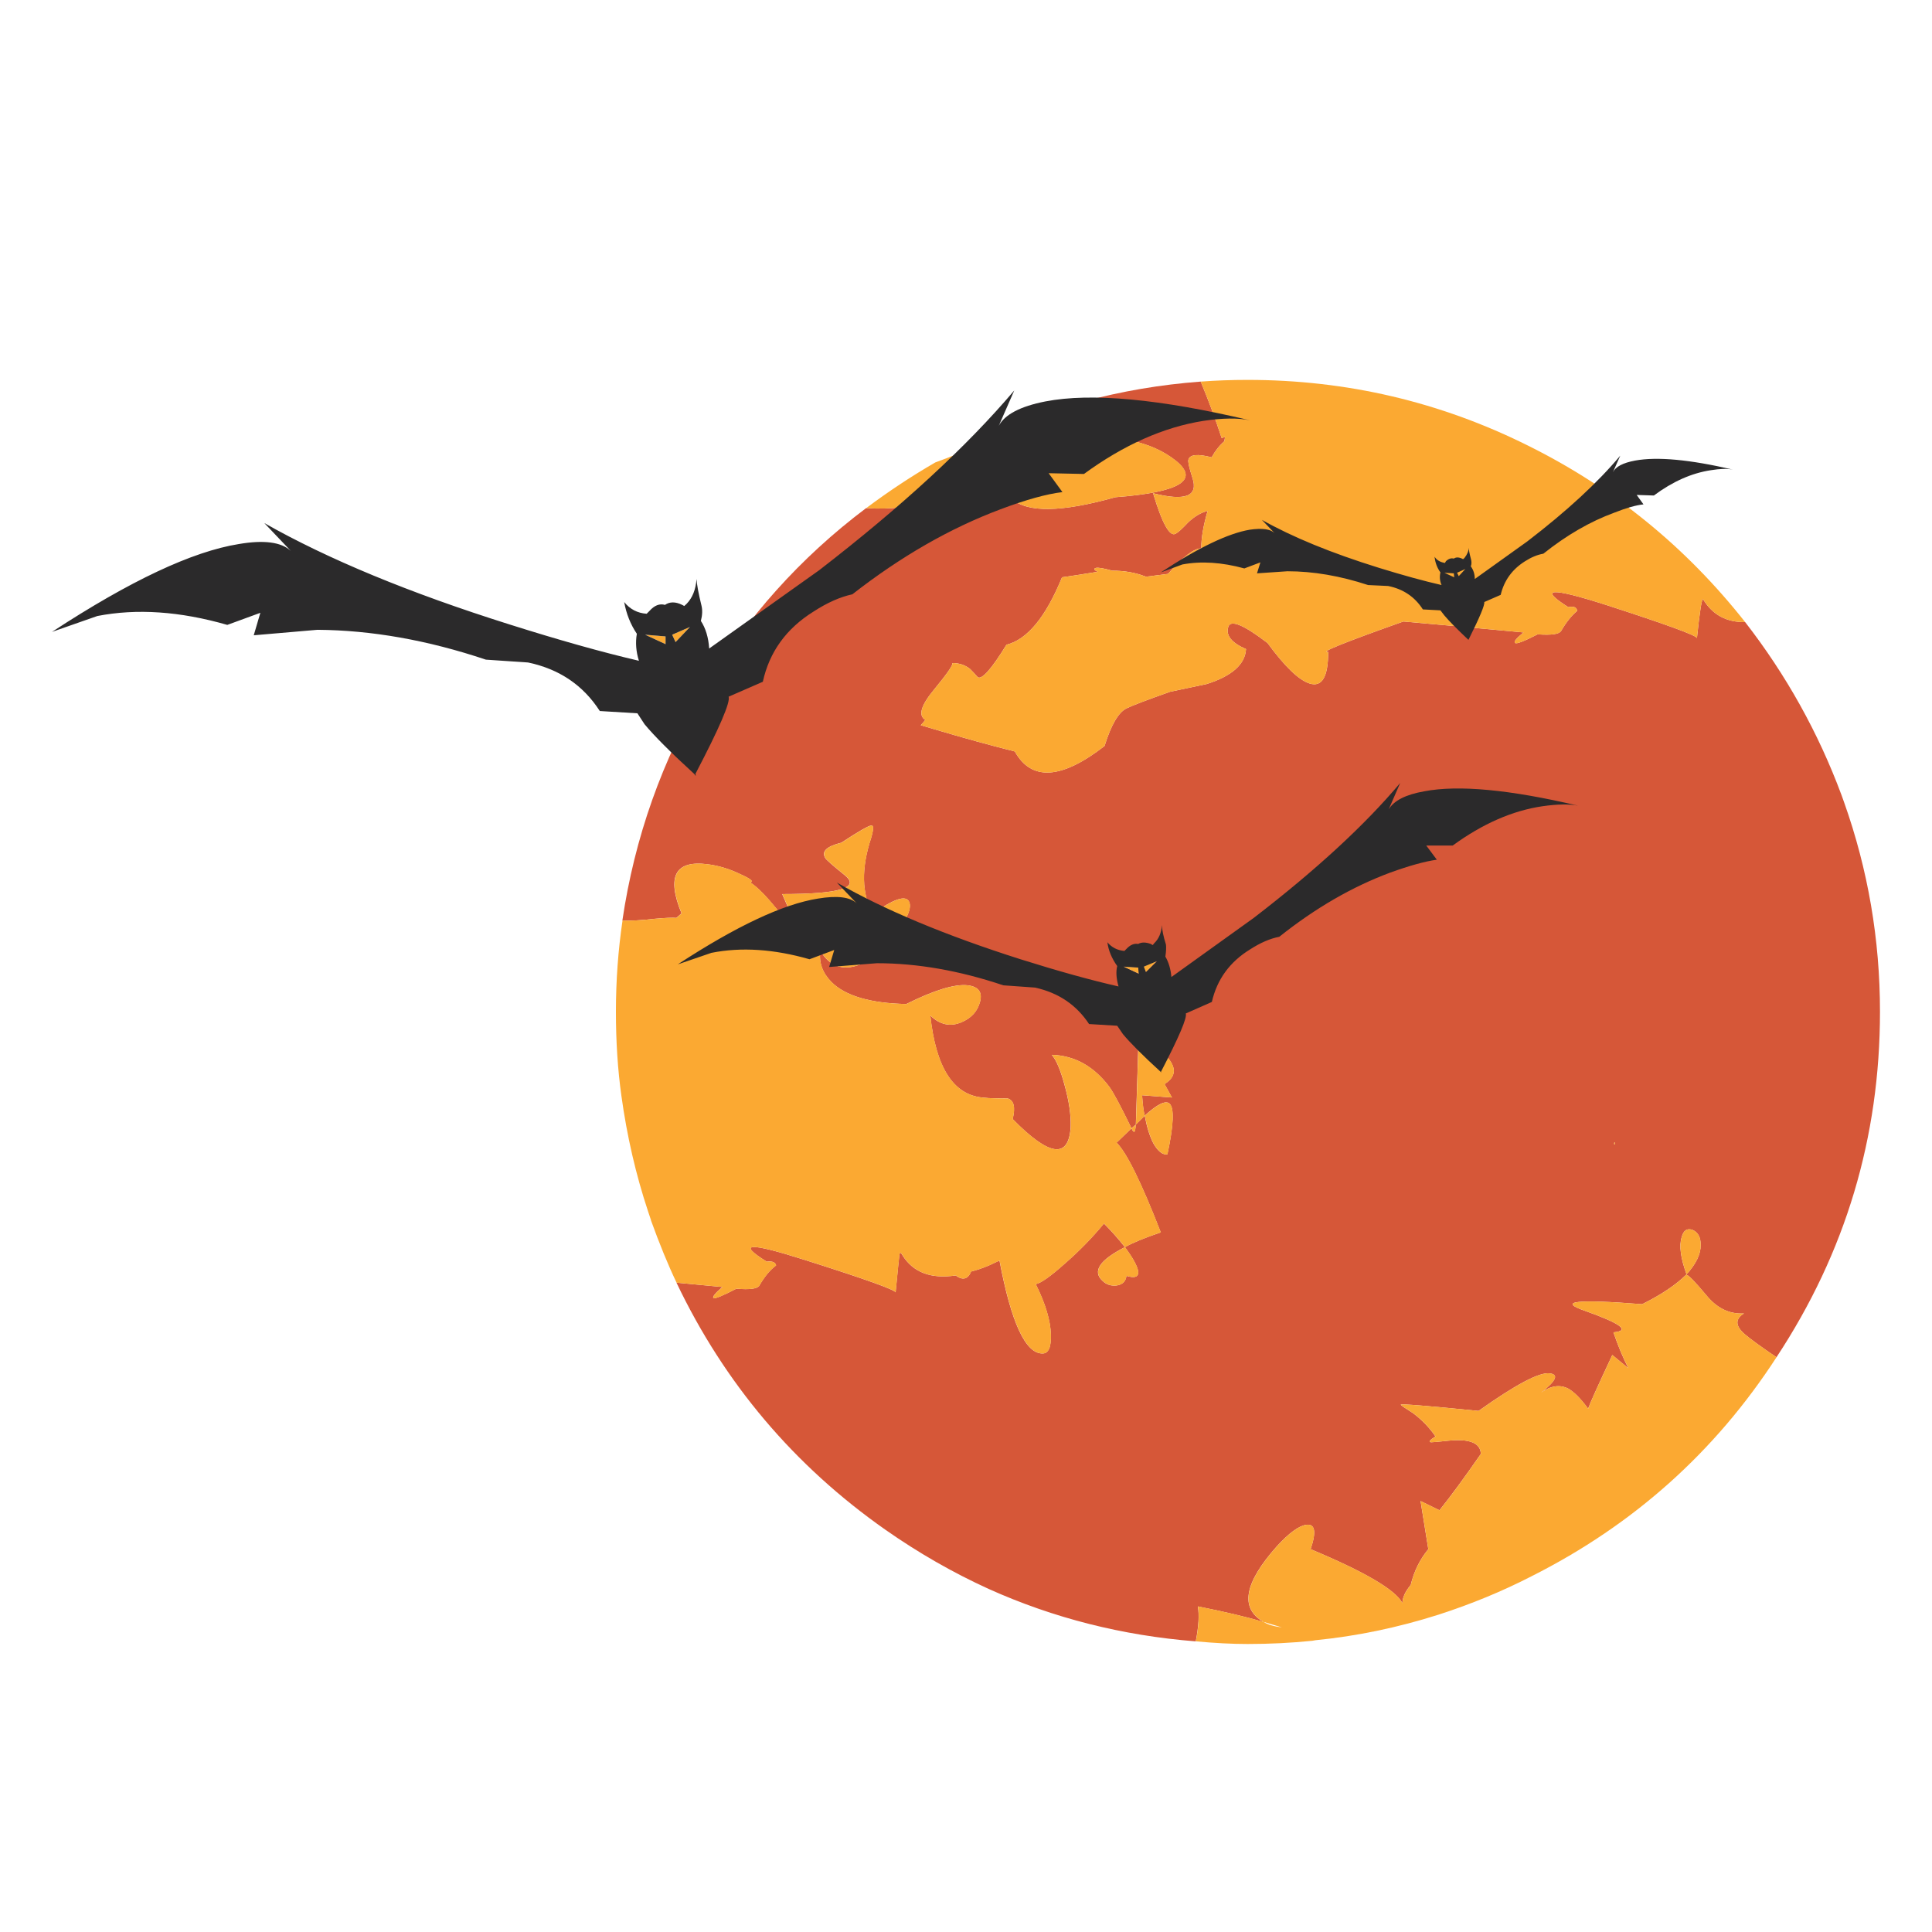 <?xml version="1.0" encoding="utf-8"?>
<!-- Generator: Adobe Illustrator 16.0.0, SVG Export Plug-In . SVG Version: 6.00 Build 0)  -->
<!DOCTYPE svg PUBLIC "-//W3C//DTD SVG 1.1//EN" "http://www.w3.org/Graphics/SVG/1.1/DTD/svg11.dtd">
<svg version="1.1" id="Layer_1" xmlns="http://www.w3.org/2000/svg" xmlns:xlink="http://www.w3.org/1999/xlink" x="0px" y="0px"
	 width="300px" height="300px" viewBox="0 0 300 300" enable-background="new 0 0 300 300" xml:space="preserve">
<g>
	<path fill="#D65738" d="M250.801,177.434h-0.146v0.266C250.752,177.698,250.801,177.609,250.801,177.434z M168.318,62.333
		c5.826-1.584,11.869-2.61,18.127-3.08c1.193,2.855,2.277,5.779,3.256,8.771l0.527-0.176l-0.117,0.675
		c-0.781,0.684-1.437,1.515-1.965,2.493c-2.17-0.567-3.373-0.45-3.607,0.352c-0.098,0.293,0.107,1.232,0.615,2.816
		c0.959,2.875-1.074,3.676-6.103,2.405c1.429,4.751,2.603,6.844,3.521,6.277c0.353-0.176,0.986-0.753,1.906-1.73
		c0.957-0.919,1.976-1.525,3.051-1.819c-0.666,2.249-0.997,4.195-0.997,5.837c-1.154,0-2.875,1.32-5.162,3.96l-3.433,0.439
		c-1.545-0.625-3.285-0.938-5.221-0.938c-1.271-0.352-2.104-0.499-2.494-0.44c-0.469,0.117-0.391,0.322,0.234,0.615
		c-2.795,0.45-4.645,0.733-5.543,0.852c-2.523,6.179-5.398,9.67-8.625,10.471c-2.326,3.774-3.813,5.456-4.459,5.046
		c-0.449-0.509-0.84-0.93-1.172-1.262c-0.763-0.625-1.691-0.938-2.786-0.938c0.195,0.215-0.743,1.584-2.816,4.106
		c-2.053,2.464-2.513,4.038-1.378,4.723c-0.235,0.313-0.47,0.587-0.704,0.821c0.664,0.195,1.388,0.41,2.17,0.646
		c4.4,1.311,8.545,2.454,12.437,3.432c2.582,4.635,7.228,4.352,13.935-0.851c1.016-3.266,2.149-5.211,3.401-5.837
		c0.918-0.45,3.178-1.311,6.774-2.581l5.691-1.203c3.93-1.252,5.963-3.061,6.1-5.427c-2.248-0.978-3.166-2.121-2.756-3.432
		c0.332-1.193,2.365-0.361,6.101,2.493c2.68,3.657,4.85,5.749,6.514,6.277c1.937,0.626,2.902-1.007,2.902-4.898
		c-1.429,0.117,2.465-1.457,11.676-4.723c5.396,0.47,11.615,1.036,18.653,1.701c-1.151,0.938-1.584,1.486-1.291,1.643
		c0.218,0.176,1.38-0.273,3.49-1.35c2.133,0.156,3.347-0.02,3.64-0.527c0.801-1.369,1.633-2.405,2.491-3.109
		c-0.059-0.567-0.518-0.763-1.377-0.587c-4.692-2.973-2.748-3.09,5.836-0.352c9.427,3.051,14.14,4.771,14.14,5.162
		c0.449-4.282,0.771-6.287,0.967-6.013c1.468,2.405,3.64,3.578,6.515,3.52c6.373,8.213,11.36,17.159,14.959,26.839
		c0.137,0.372,0.272,0.753,0.41,1.145c3.715,10.462,5.573,21.305,5.573,32.528c0,19.518-5.358,37.399-16.073,53.649
		c-2.445-1.662-4.099-2.864-4.959-3.608c-1.445-1.271-1.476-2.336-0.086-3.196c-2.25,0.137-4.195-0.802-5.839-2.815
		c-1.76-2.111-2.786-3.168-3.079-3.168v-0.088c1.467-1.604,2.198-3.119,2.198-4.547c0-1.213-0.42-1.994-1.262-2.348
		c-0.859-0.313-1.427,0.068-1.699,1.146c-0.412,1.31-0.158,3.228,0.763,5.749c-1.604,1.604-3.902,3.148-6.894,4.635
		c-10.229-0.802-13.19-0.46-8.89,1.026c5.613,1.994,7.088,3.108,4.431,3.344c0.702,2.073,1.478,3.931,2.315,5.573l-2.492-2.055
		c-2.229,4.754-3.479,7.529-3.754,8.332c-1.135-1.545-2.162-2.582-3.08-3.109c-1.313-0.665-2.719-0.46-4.225,0.616
		c2.365-1.839,2.797-2.837,1.291-2.992c-1.605-0.177-5.271,1.771-11,5.837c-8.057-0.802-12.086-1.124-12.086-0.968
		c0.059,0.116,0.686,0.547,1.879,1.291c1.389,1.034,2.561,2.247,3.52,3.637c-0.899,0.567-1.125,0.871-0.676,0.909
		c0.273,0,1.135-0.078,2.582-0.234c3.383-0.352,5.094,0.332,5.133,2.053c-2.621,3.774-4.762,6.688-6.424,8.742l-2.934-1.438
		l1.203,7.479c-1.311,1.584-2.219,3.432-2.729,5.545c-0.859,1.035-1.289,1.983-1.289,2.844c-1.037-2.053-5.789-4.85-14.256-8.389
		c0.918-2.719,0.692-3.979-0.677-3.783c-1.151,0.155-2.678,1.271-4.576,3.344c-5.084,5.711-5.768,9.621-2.053,11.732
		c-2.758-0.802-6.16-1.604-10.207-2.404c0.233,1.311,0.127,3.117-0.321,5.426c-11.382-0.899-22.107-3.617-32.179-8.153
		c-5.535-2.522-10.874-5.583-16.016-9.182c-14.178-9.953-24.991-22.742-32.441-38.366l7.127,0.674
		c-1.134,0.979-1.594,1.555-1.378,1.73c0.254,0.117,1.438-0.371,3.549-1.467c2.112,0.177,3.305,0.011,3.578-0.498
		c0.802-1.39,1.663-2.426,2.582-3.109v-0.059c-0.117-0.371-0.45-0.559-0.998-0.559h-0.176c-0.098,0-0.186,0.01-0.264,0.029
		c-4.713-2.934-2.768-3.03,5.837-0.293c9.445,2.992,14.168,4.684,14.168,5.074c0.332-3.422,0.527-5.368,0.587-5.838
		c0.059-0.449,0.225-0.42,0.498,0.088c1.662,2.642,4.41,3.678,8.242,3.109c1.096,0.803,1.897,0.598,2.405-0.615
		c0.764-0.177,1.663-0.479,2.7-0.91c0.526-0.233,1.094-0.498,1.701-0.791c1.817,9.66,4.047,14.471,6.688,14.432
		c0.918,0,1.35-0.979,1.291-2.934c-0.062-2.19-0.843-4.801-2.349-7.832c0.803-0.156,2.299-1.213,4.487-3.168
		c2.229-1.937,4.265-4.019,6.103-6.248c1.136,1.136,2.22,2.356,3.257,3.668c-3.951,2.014-5.105,3.764-3.462,5.25
		c0.587,0.565,1.31,0.802,2.171,0.703c0.918-0.138,1.428-0.636,1.524-1.496c1.33,0.412,1.937,0.158,1.817-0.762
		c-0.176-0.861-0.858-2.093-2.053-3.695c1.311-0.725,3.168-1.486,5.572-2.289c-3.031-7.782-5.318-12.428-6.863-13.934l2.316-2.229
		c0.176,0.41,0.322,0.586,0.441,0.527c0.098-0.06,0.176-0.431,0.233-1.115l1.379-1.379c0.332,1.781,0.781,3.218,1.349,4.313
		c0.705,1.232,1.428,1.801,2.172,1.702c0.977-4.576,1.086-7.207,0.322-7.892c-0.605-0.527-1.888,0.099-3.843,1.877
		c-0.176-0.625-0.313-1.681-0.412-3.168l4.636,0.354l-1.144-2.083c2.813-1.778,1.476-4.292-4.021-7.538l-0.438,13.814l-0.676,0.588
		c-1.662-3.422-2.806-5.563-3.433-6.426c-2.404-3.207-5.387-4.867-8.944-4.985c0.702,0.803,1.368,2.377,1.993,4.724
		c0.685,2.463,0.998,4.614,0.939,6.453c-0.295,5.025-3.295,4.624-9.006-1.203c0.449-1.838,0.195-2.902-0.764-3.197
		c-1.133,0-2.131-0.02-2.99-0.059c-0.354-0.039-0.676-0.068-0.969-0.088c-4.518-0.45-7.207-4.693-8.067-12.73
		c1.486,1.428,3.09,1.779,4.811,1.057c1.545-0.645,2.514-1.701,2.905-3.168c0.41-1.506-0.215-2.366-1.877-2.581
		c-2.015-0.233-5.202,0.733-9.563,2.903c-5.593-0.116-9.475-1.262-11.646-3.433c-1.388-1.427-1.955-3.03-1.701-4.81
		c1.467,2.405,3.491,3.117,6.072,2.141c2.073-0.802,3.989-2.435,5.749-4.898c1.721-2.327,2.376-3.95,1.966-4.869
		c-0.509-1.095-2.396-0.47-5.662,1.877c-1.721-3.147-1.799-7.088-0.234-11.82c0.392-1.35,0.392-1.985,0-1.907
		c-0.469,0.059-2.014,0.948-4.635,2.67c-2.287,0.566-3.119,1.358-2.493,2.376c0.098,0.234,1.105,1.124,3.021,2.669
		c2.444,1.955-0.792,2.933-9.709,2.933c1.818,4.127,2.835,6.503,3.051,7.129c0.254,0.605,0,0.4-0.763-0.616
		c-3.188-4.518-5.612-7.294-7.274-8.331c0.625-0.117,0.107-0.547-1.555-1.29c-1.662-0.802-3.344-1.311-5.045-1.525
		c-5.046-0.646-6.395,1.896-4.048,7.626l-0.792,0.704c-0.567-0.059-1.712-0.01-3.433,0.146c-2.053,0.235-3.705,0.323-4.957,0.265
		c1.896-12.867,6.16-24.903,12.789-36.108c6.512-10.951,14.861-20.259,25.05-27.925c4.009,0.235,6.991-0.166,8.946-1.203
		c0.978-0.508,1.574-1.076,1.789-1.701c-0.176,0.802,0.255,2.806,1.291,6.013c0.293-3.891,0.919-6.961,1.877-9.21
		c1.037-2.581,1.271-2.405,0.704,0.528c2.345-0.059,4.145,0.401,5.397,1.379c0.687,0.567,1.573,1.486,2.67,2.757
		c2.346,2.17,7.694,2.083,16.045-0.264c10.012-0.763,13.131-2.659,9.356-5.69c-3.834-3.031-9.436-4.175-16.809-3.432L168.318,62.333
		z M179.641,149.216l-2.053,0.852l0.352,0.88L179.641,149.216z M176.736,150.243l-2.318-0.176l2.406,1.115L176.736,150.243z"/>
	<path fill="#FBA932" d="M184.539,71.368c0.234-0.802,1.438-0.919,3.607-0.352c0.528-0.978,1.184-1.809,1.965-2.493l0.117-0.675
		l-0.527,0.176c-0.979-2.992-2.063-5.916-3.256-8.771c2.385-0.176,4.811-0.264,7.275-0.264c15.407,0,29.946,3.412,43.616,10.237
		c13.22,6.571,24.435,15.693,33.646,27.367c-2.875,0.059-5.047-1.114-6.515-3.52c-0.194-0.274-0.518,1.73-0.967,6.013
		c0-0.391-4.713-2.111-14.14-5.162c-8.584-2.738-10.528-2.621-5.836,0.352c0.859-0.176,1.318,0.02,1.377,0.587
		c-0.858,0.704-1.69,1.74-2.491,3.109c-0.293,0.508-1.507,0.684-3.64,0.527c-2.11,1.076-3.272,1.525-3.49,1.35
		c-0.293-0.156,0.14-0.704,1.291-1.643c-7.038-0.665-13.258-1.231-18.653-1.701c-9.211,3.266-13.104,4.84-11.676,4.723
		c0,3.892-0.968,5.524-2.902,4.898c-1.664-0.528-3.834-2.62-6.514-6.277c-3.734-2.854-5.769-3.687-6.101-2.493
		c-0.41,1.311,0.508,2.454,2.756,3.432c-0.137,2.366-2.17,4.175-6.1,5.427l-5.691,1.203c-3.598,1.271-5.856,2.131-6.774,2.581
		c-1.252,0.626-2.388,2.571-3.401,5.837c-6.707,5.202-11.353,5.485-13.935,0.851c-3.892-0.978-8.037-2.121-12.437-3.432
		c-0.782-0.235-1.506-0.45-2.17-0.646c0.234-0.234,0.469-0.509,0.704-0.821c-1.135-0.685-0.675-2.259,1.378-4.723
		c2.073-2.522,3.012-3.892,2.816-4.106c1.095,0,2.023,0.313,2.786,0.938c0.332,0.332,0.723,0.753,1.172,1.262
		c0.646,0.41,2.133-1.271,4.459-5.046c3.227-0.801,6.102-4.292,8.625-10.471c0.898-0.118,2.748-0.401,5.543-0.852
		c-0.625-0.293-0.703-0.499-0.234-0.615c0.391-0.059,1.223,0.088,2.494,0.44c1.936,0,3.676,0.313,5.221,0.938l3.433-0.439
		c2.287-2.64,4.008-3.96,5.162-3.96c0-1.643,0.331-3.588,0.997-5.837c-1.075,0.293-2.094,0.899-3.051,1.819
		c-0.92,0.978-1.555,1.555-1.905,1.73c-0.921,0.567-2.095-1.525-3.521-6.277c5.027,1.271,7.062,0.469,6.103-2.405
		C184.646,72.6,184.441,71.661,184.539,71.368z M173.217,77.205c-8.35,2.347-13.699,2.435-16.045,0.264
		c-1.096-1.271-1.984-2.19-2.67-2.757c-1.252-0.978-3.051-1.438-5.397-1.379c0.567-2.933,0.333-3.109-0.704-0.528
		c-0.958,2.249-1.584,5.319-1.877,9.21c-1.036-3.207-1.467-5.211-1.291-6.013c-0.215,0.625-0.812,1.193-1.789,1.701
		c-1.955,1.037-4.938,1.438-8.946,1.203c3.5-2.621,7.079-4.986,10.735-7.099c4.791-1.721,8.371-3.471,10.736-5.25
		c3.834-1.663,7.949-3.07,12.35-4.224l-2.553,5.75c7.373-0.744,12.976,0.4,16.81,3.432
		C186.348,74.546,183.229,76.442,173.217,77.205z M103.347,98.823v1.202l-3.169-1.467L103.347,98.823z M107.13,97.356l-2.229,2.347
		l-0.527-1.145L107.13,97.356z M135.29,130.092c-1.564,4.732-1.486,8.673,0.234,11.82c3.266-2.347,5.153-2.972,5.662-1.877
		c0.41,0.919-0.245,2.542-1.966,4.869c-1.76,2.464-3.676,4.097-5.749,4.898c-2.581,0.978-4.605,0.265-6.072-2.141
		c-0.254,1.779,0.313,3.383,1.701,4.81c2.171,2.172,6.053,3.315,11.646,3.434c4.36-2.172,7.548-3.139,9.563-2.904
		c1.664,0.215,2.289,1.075,1.876,2.581c-0.391,1.467-1.359,2.522-2.905,3.168c-1.721,0.724-3.324,0.371-4.811-1.056
		c0.861,8.037,3.55,12.279,8.067,12.729c0.293,0.021,0.615,0.05,0.969,0.088c0.859,0.039,1.857,0.06,2.99,0.06
		c0.959,0.293,1.213,1.358,0.764,3.197c5.711,5.826,8.711,6.229,9.006,1.202c0.06-1.839-0.256-3.989-0.938-6.452
		c-0.625-2.348-1.291-3.922-1.994-4.725c3.56,0.118,6.541,1.779,8.944,4.986c0.627,0.861,1.771,3.003,3.433,6.425l0.676-0.587
		l0.439-13.815c5.493,3.246,6.834,5.759,4.021,7.538l1.143,2.083l-4.635-0.353c0.098,1.486,0.235,2.541,0.412,3.168
		c1.955-1.779,3.235-2.405,3.842-1.877c0.764,0.684,0.654,3.313-0.322,7.891c-0.744,0.098-1.467-0.471-2.172-1.702
		c-0.566-1.095-1.016-2.53-1.348-4.312l-1.38,1.379c-0.059,0.685-0.137,1.056-0.233,1.113c-0.119,0.06-0.267-0.117-0.441-0.526
		l-2.316,2.229c1.545,1.506,3.832,6.149,6.863,13.934c-2.404,0.802-4.262,1.564-5.572,2.287c1.193,1.604,1.877,2.836,2.053,3.695
		c0.117,0.92-0.487,1.174-1.817,0.764c-0.098,0.859-0.606,1.357-1.524,1.496c-0.861,0.098-1.584-0.139-2.17-0.705
		c-1.646-1.485-0.49-3.235,3.461-5.25c-1.037-1.311-2.121-2.531-3.256-3.666c-1.839,2.229-3.873,4.312-6.103,6.248
		c-2.188,1.955-3.687,3.011-4.488,3.168c1.507,3.031,2.287,5.641,2.349,7.832c0.059,1.955-0.373,2.933-1.291,2.933
		c-2.642,0.039-4.869-4.771-6.688-14.433c-0.606,0.293-1.174,0.559-1.701,0.793c-1.036,0.43-1.936,0.732-2.7,0.908
		c-0.508,1.213-1.31,1.418-2.405,0.616c-3.832,0.567-6.58-0.469-8.242-3.108c-0.273-0.508-0.439-0.538-0.498-0.088
		c-0.06,0.469-0.255,2.414-0.587,5.836c0-0.391-4.723-2.082-14.168-5.073c-8.604-2.737-10.55-2.64-5.837,0.293h0.059
		c0.059-0.021,0.127-0.029,0.205-0.029h0.176c0.548,0,0.881,0.187,0.998,0.558v0.06c-0.919,0.685-1.78,1.722-2.582,3.108
		c-0.273,0.51-1.466,0.676-3.578,0.5c-2.111,1.095-3.295,1.584-3.549,1.466c-0.216-0.177,0.244-0.753,1.378-1.73l-7.127-0.674
		c-1.311-2.737-2.65-6.004-4.019-9.798h0.088l-0.088-0.059l-0.411-1.231c-1.896-5.71-3.275-11.685-4.136-17.922
		c-0.567-4.068-0.851-8.419-0.851-13.054c0-4.812,0.342-9.532,1.026-14.167c1.252,0.059,2.904-0.029,4.957-0.265
		c1.721-0.156,2.865-0.205,3.433-0.146l0.792-0.704c-2.347-5.729-0.998-8.271,4.048-7.626c1.701,0.215,3.383,0.724,5.045,1.525
		c1.662,0.743,2.18,1.173,1.555,1.29c1.662,1.037,4.087,3.813,7.274,8.331c0.763,1.017,1.017,1.222,0.763,0.616
		c-0.216-0.626-1.232-3.002-3.051-7.129c8.917,0,12.153-0.978,9.709-2.933c-1.916-1.545-2.924-2.435-3.021-2.669
		c-0.626-1.018,0.206-1.81,2.493-2.376c2.621-1.722,4.166-2.611,4.635-2.67C135.681,128.106,135.681,128.742,135.29,130.092z
		 M127.399,147.662v-0.265l-0.088,0.265H127.399z M250.801,177.434c0,0.178-0.049,0.266-0.146,0.266v-0.266H250.801z
		 M179.641,149.216l-1.701,1.731l-0.352-0.88L179.641,149.216z M176.736,150.243l0.088,0.938l-2.406-1.115L176.736,150.243z
		 M202.842,236.773c1.369-0.195,1.594,1.064,0.676,3.783c8.467,3.539,13.219,6.336,14.256,8.389c0-0.859,0.431-1.809,1.289-2.844
		c0.51-2.113,1.418-3.961,2.729-5.545l-1.203-7.479l2.935,1.438c1.662-2.054,3.803-4.968,6.424-8.742
		c-0.039-1.721-1.75-2.403-5.133-2.053c-1.447,0.156-2.31,0.234-2.582,0.234c-0.449-0.038-0.226-0.342,0.676-0.909
		c-0.959-1.389-2.131-2.603-3.52-3.637c-1.193-0.744-1.82-1.175-1.88-1.291c0-0.156,4.029,0.166,12.087,0.968
		c5.729-4.066,9.395-6.014,11-5.837c1.506,0.155,1.073,1.153-1.291,2.992c1.506-1.076,2.911-1.281,4.225-0.616
		c0.918,0.527,1.945,1.564,3.08,3.109c0.272-0.803,1.522-3.578,3.754-8.332l2.492,2.055c-0.84-1.643-1.613-3.5-2.316-5.573
		c2.658-0.233,1.184-1.35-4.43-3.344c-4.303-1.485-1.34-1.828,8.889-1.026c2.99-1.486,5.289-3.031,6.893-4.635
		c-0.92-2.521-1.174-4.439-0.762-5.749c0.273-1.075,0.84-1.458,1.699-1.146c0.842,0.354,1.262,1.135,1.262,2.348
		c0,1.428-0.732,2.943-2.199,4.547v0.088c0.293,0,1.32,1.057,3.08,3.168c1.644,2.016,3.588,2.952,5.838,2.815
		c-1.389,0.86-1.358,1.927,0.086,3.196c0.861,0.744,2.515,1.946,4.959,3.608c-9.543,14.705-22.215,26.037-38.016,33.996
		c-4.518,2.327-9.348,4.321-14.49,5.983c-6.354,2.015-12.711,3.334-19.065,3.959l-0.527,0.09c-3.245,0.332-6.59,0.498-10.03,0.498
		c-2.406,0-5.084-0.137-8.037-0.411c0.449-2.308,0.557-4.115,0.322-5.427c4.047,0.803,7.448,1.604,10.206,2.406
		c-3.715-2.113-3.03-6.022,2.054-11.733C200.164,238.044,201.689,236.93,202.842,236.773z M196.213,251.852
		c0.625,0.41,1.574,0.692,2.846,0.851L196.213,251.852z"/>
	<path fill="#2B2A2B" d="M176.824,151.211l-0.088-0.968l-2.287-0.146L176.824,151.211z M177.617,150.097l0.322,0.851l1.729-1.702
		L177.617,150.097z M103.347,100.025v-1.202l-3.169-0.265L103.347,100.025z M104.374,98.559l0.527,1.145l2.229-2.347L104.374,98.559
		z M217.42,121.585l-1.789,4.106c0.803-1.369,2.641-2.308,5.516-2.815c5.299-1.018,13.269-0.274,23.904,2.229
		c-1.369-0.273-3.217-0.244-5.543,0.088c-4.654,0.686-9.299,2.719-13.934,6.102h-4.105l1.643,2.2
		c-1.838,0.254-4.243,0.919-7.217,1.994c-5.903,2.19-11.653,5.515-17.246,9.974c-1.428,0.273-2.942,0.929-4.547,1.965
		c-3.147,1.938-5.125,4.654-5.926,8.154l-4.047,1.789c0.234,0.646-1.047,3.656-3.844,9.035l0.059,0.146l-0.146-0.146
		c-2.759-2.522-4.703-4.469-5.837-5.838l-0.881-1.291l-4.371-0.264c-1.954-2.973-4.752-4.859-8.389-5.662L155.793,153
		c-6.805-2.288-13.346-3.432-19.624-3.432l-7.421,0.587l0.792-2.641l-3.843,1.438c-5.515-1.584-10.589-1.916-15.224-0.997
		l-5.221,1.789c9.093-5.944,16.338-9.347,21.735-10.208c3.03-0.508,5.055-0.254,6.071,0.763l-3.109-3.256
		c7.393,4.244,16.896,8.213,28.512,11.909c5.846,1.839,10.92,3.246,15.223,4.224c-0.352-1.251-0.42-2.308-0.205-3.168
		c-0.86-1.212-1.369-2.443-1.524-3.695c0.664,0.802,1.545,1.252,2.642,1.35l0.321-0.323c0.586-0.626,1.192-0.88,1.817-0.763
		c0.509-0.293,1.164-0.293,1.966,0l0.295,0.176l0.233-0.293c0.703-0.665,1.104-1.604,1.201-2.816c0,0.704,0.207,1.712,0.617,3.021
		c0.059,0.45,0.029,1.076-0.088,1.878c0.508,0.86,0.82,1.916,0.938,3.168l12.789-9.182
		C204.348,135.098,211.926,128.116,217.42,121.585z M225.811,89.643l-0.061-0.616l-1.467-0.088L225.811,89.643z M226.25,88.938
		l0.264,0.527l1.027-1.114L226.25,88.938z M186.855,65.354c-6.181,0.978-12.357,3.726-18.537,8.243l-5.486-0.117l2.143,2.933
		c-2.465,0.293-5.672,1.183-9.621,2.669c-7.822,2.933-15.487,7.333-22.998,13.2c-1.896,0.41-3.9,1.3-6.013,2.669
		c-4.243,2.64-6.874,6.277-7.891,10.912l-5.309,2.316c0.293,0.861-1.428,4.86-5.163,11.997l0.088,0.294l-0.088-0.088h-0.088v-0.118
		c-3.716-3.402-6.316-6.003-7.803-7.802l-1.114-1.701l-5.837-0.353c-2.582-4.009-6.297-6.521-11.146-7.538l-6.541-0.44
		c-9.034-3.03-17.756-4.575-26.165-4.634l-9.885,0.851l1.027-3.491l-5.133,1.878c-7.333-2.112-14.06-2.572-20.181-1.379l-7.04,2.464
		c12.125-7.939,21.794-12.486,29.01-13.64c3.892-0.665,6.581-0.313,8.066,1.056l-4.106-4.312
		c9.895,5.612,22.566,10.854,38.015,15.722c7.725,2.444,14.441,4.332,20.151,5.661c-0.449-1.427-0.557-2.825-0.322-4.194
		c-0.978-1.446-1.633-3.09-1.966-4.928c0.899,1.115,2.063,1.722,3.491,1.819l0.439-0.44c0.763-0.86,1.564-1.173,2.405-0.938
		c0.743-0.509,1.633-0.509,2.67,0l0.322,0.176l0.352-0.322c0.92-0.939,1.438-2.229,1.555-3.872c0.059,0.919,0.313,2.287,0.763,4.106
		c0.177,0.704,0.147,1.506-0.088,2.405c0.743,1.134,1.174,2.562,1.291,4.282l17.101-12.173
		c12.809-9.895,22.898-19.193,30.271-27.895l-2.404,5.485c0.938-1.76,3.354-3.021,7.244-3.784
		c7.117-1.369,17.707-0.391,31.768,2.933C192.244,64.875,189.828,64.905,186.855,65.354z M251.594,70.752l-1.145,2.581
		c0.41-0.86,1.564-1.466,3.461-1.818c3.422-0.626,8.486-0.157,15.193,1.408c-0.859-0.176-2.004-0.147-3.433,0.088
		c-2.991,0.45-5.942,1.76-8.856,3.93l-2.67-0.088l1.057,1.467c-1.154,0.117-2.67,0.547-4.547,1.291
		c-3.734,1.369-7.402,3.49-11,6.365c-0.918,0.156-1.867,0.547-2.846,1.173c-1.994,1.251-3.256,2.992-3.783,5.221l-2.551,1.114
		c0.114,0.411-0.687,2.337-2.406,5.778v0.06h-0.088c-1.76-1.663-2.992-2.914-3.697-3.755l-0.615-0.792l-2.727-0.146
		c-1.252-1.956-3.051-3.168-5.398-3.638l-3.109-0.146c-4.342-1.428-8.516-2.141-12.524-2.141l-4.724,0.323l0.529-1.702l-2.494,0.939
		c-3.5-0.958-6.707-1.164-9.621-0.616l-3.344,1.231c5.848-3.852,10.453-6.062,13.816-6.628c1.936-0.274,3.217-0.098,3.842,0.528
		l-1.965-2.053c4.752,2.679,10.814,5.162,18.186,7.451c3.734,1.153,6.973,2.043,9.709,2.669c-0.273-0.626-0.332-1.281-0.176-1.966
		c-0.508-0.703-0.813-1.515-0.908-2.434c0.332,0.528,0.869,0.851,1.613,0.968l0.146-0.264c0.41-0.391,0.819-0.528,1.229-0.411
		c0.332-0.235,0.754-0.235,1.263,0l0.176,0.088l0.207-0.176c0.44-0.559,0.666-1.096,0.674-1.613
		c0.004,0.351,0.113,0.918,0.322,1.701c0.137,0.45,0.137,0.851,0,1.202c0.409,0.567,0.616,1.223,0.616,1.966l8.152-5.837
		C243.281,79.376,248.092,74.937,251.594,70.752z"/>
</g>
</svg>
